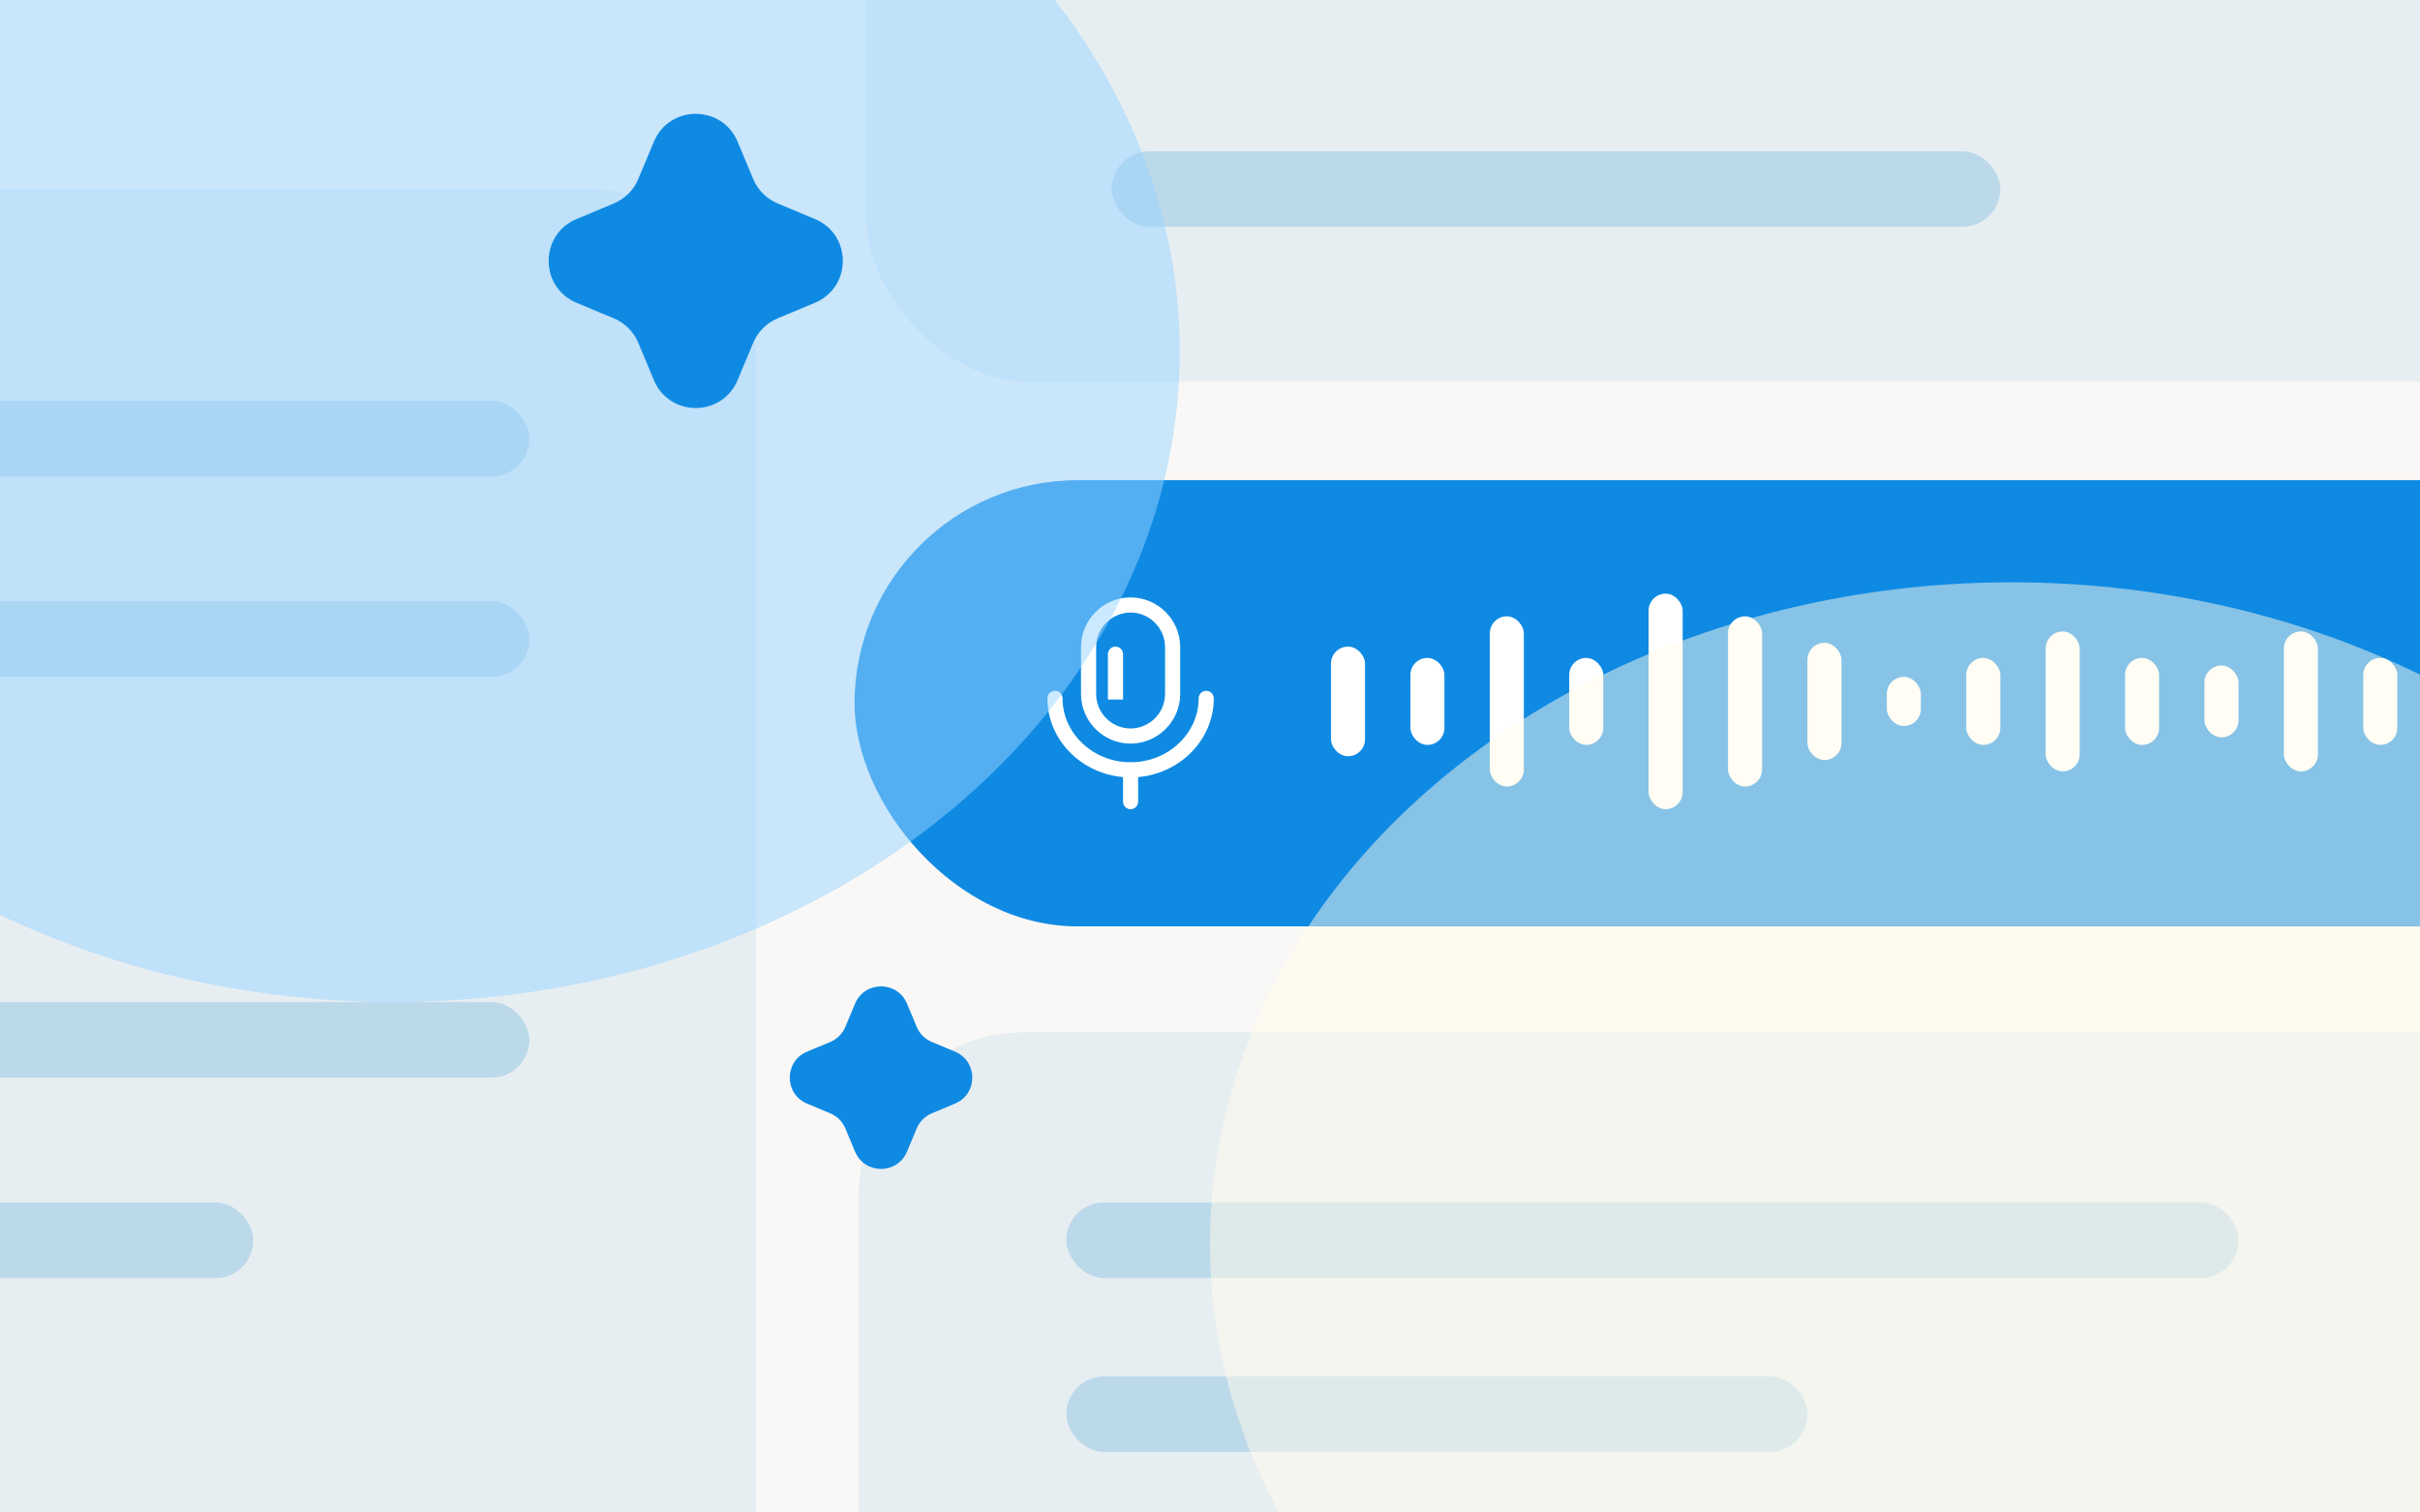 <svg width="640" height="400" viewBox="0 0 640 400" fill="none" xmlns="http://www.w3.org/2000/svg">
<rect width="640" height="400" fill="#F5F5F5"/>
<path d="M-5549 -49621C-5549 -49622.1 -5548.1 -49623 -5547 -49623H14375C14376.1 -49623 14377 -49622.1 14377 -49621V1775C14377 1776.11 14376.1 1777 14375 1777H-5547C-5548.1 1777 -5549 1776.11 -5549 1775V-49621Z" fill="#EEEEEE"/>
<path d="M-5547 -49622H14375V-49624H-5547V-49622ZM14376 -49621V1775H14378V-49621H14376ZM14375 1776H-5547V1778H14375V1776ZM-5548 1775V-49621H-5550V1775H-5548ZM-5547 1776C-5547.55 1776 -5548 1775.55 -5548 1775H-5550C-5550 1776.66 -5548.66 1778 -5547 1778V1776ZM14376 1775C14376 1775.55 14375.6 1776 14375 1776V1778C14376.7 1778 14378 1776.66 14378 1775H14376ZM14375 -49622C14375.6 -49622 14376 -49621.6 14376 -49621H14378C14378 -49622.7 14376.7 -49624 14375 -49624V-49622ZM-5547 -49624C-5548.66 -49624 -5550 -49622.7 -5550 -49621H-5548C-5548 -49621.6 -5547.55 -49622 -5547 -49622V-49624Z" fill="black" fill-opacity="0.1"/>
<path d="M-5370 -4527C-5370 -4528.1 -5369.1 -4529 -5368 -4529H6789C6790.1 -4529 6791 -4528.1 6791 -4527V1675C6791 1676.1 6790.1 1677 6789 1677H-5368C-5369.1 1677 -5370 1676.1 -5370 1675V-4527Z" fill="white"/>
<path d="M-5368 -4528H6789V-4530H-5368V-4528ZM6790 -4527V1675H6792V-4527H6790ZM6789 1676H-5368V1678H6789V1676ZM-5369 1675V-4527H-5371V1675H-5369ZM-5368 1676C-5368.55 1676 -5369 1675.55 -5369 1675H-5371C-5371 1676.66 -5369.66 1678 -5368 1678V1676ZM6790 1675C6790 1675.55 6789.55 1676 6789 1676V1678C6790.66 1678 6792 1676.66 6792 1675H6790ZM6789 -4528C6789.55 -4528 6790 -4527.55 6790 -4527H6792C6792 -4528.66 6790.66 -4530 6789 -4530V-4528ZM-5368 -4530C-5369.66 -4530 -5371 -4528.66 -5371 -4527H-5369C-5369 -4527.55 -5368.55 -4528 -5368 -4528V-4530Z" fill="black" fill-opacity="0.1"/>
<g clip-path="url(#clip0_1900_12693)">
<rect width="640" height="400" fill="#FAF8F6"/>
<rect x="226" y="127" width="611" height="118" rx="59" fill="#0F8AE3"/>
<path d="M299 158C291.784 158 285.889 163.896 285.889 171.111V183.543C285.889 190.759 291.784 196.654 298.999 196.654L299.316 196.65C306.415 196.466 312.111 190.631 312.111 183.543V171.111C312.111 163.896 306.215 158.001 299 158.001V158ZM299 162C304.006 162 308.11 166.105 308.11 171.111V183.543C308.11 188.461 304.145 192.523 299.238 192.651L298.974 192.654C293.994 192.654 289.889 188.55 289.889 183.544V171.11C289.889 166.104 293.993 162 298.999 162H299Z" fill="white"/>
<path d="M319 182.695C319.263 182.695 319.523 182.747 319.765 182.848C320.008 182.948 320.229 183.095 320.414 183.281C320.6 183.467 320.747 183.687 320.848 183.93C320.948 184.173 321 184.433 321 184.695C321 196.222 311.08 205.597 299 205.597C286.92 205.597 277 196.222 277 184.695C277 184.165 277.211 183.656 277.586 183.281C277.961 182.906 278.47 182.695 279 182.695C279.53 182.695 280.039 182.906 280.414 183.281C280.789 183.656 281 184.165 281 184.695C281 193.961 289.08 201.597 299 201.597C308.92 201.597 317 193.961 317 184.695C317 184.165 317.211 183.656 317.586 183.281C317.961 182.906 318.47 182.695 319 182.695Z" fill="white"/>
<path d="M299 201.598C299.504 201.598 299.99 201.788 300.36 202.131C300.73 202.475 300.956 202.945 300.994 203.448L301 203.598V212.001C301.002 212.52 300.802 213.019 300.443 213.393C300.084 213.768 299.593 213.988 299.075 214.007C298.556 214.026 298.05 213.844 297.664 213.497C297.278 213.15 297.042 212.667 297.005 212.15L297 212V203.598C297 203.067 297.211 202.559 297.586 202.183C297.961 201.808 298.47 201.598 299 201.598Z" fill="white"/>
<path d="M297 173V185H293V173C293 172.47 293.211 171.961 293.586 171.586C293.961 171.211 294.47 171 295 171C295.53 171 296.039 171.211 296.414 171.586C296.789 171.961 297 172.47 297 173Z" fill="white"/>
<rect x="229" y="-314" width="542" height="415" rx="44" fill="#E7EEF2"/>
<rect x="227" y="273" width="542" height="274" rx="44" fill="#E7EEF2"/>
<rect x="-342" y="50" width="542" height="415" rx="44" fill="#E7EEF2"/>
<rect x="352" y="171" width="9" height="29" rx="4.5" fill="white"/>
<rect x="373" y="174" width="9" height="23" rx="4.5" fill="white"/>
<rect x="394" y="163" width="9" height="45" rx="4.5" fill="white"/>
<rect x="415" y="174" width="9" height="23" rx="4.5" fill="white"/>
<rect x="436" y="157" width="9" height="57" rx="4.5" fill="white"/>
<rect x="457" y="163" width="9" height="45" rx="4.5" fill="white"/>
<rect x="478" y="170" width="9" height="31" rx="4.5" fill="white"/>
<rect x="499" y="179" width="9" height="13" rx="4.5" fill="white"/>
<rect x="520" y="174" width="9" height="23" rx="4.5" fill="white"/>
<rect x="541" y="167" width="9" height="37" rx="4.5" fill="white"/>
<rect x="562" y="174" width="9" height="23" rx="4.5" fill="white"/>
<rect x="583" y="176" width="9" height="19" rx="4.5" fill="white"/>
<rect x="604" y="167" width="9" height="37" rx="4.5" fill="white"/>
<rect x="625" y="174" width="9" height="23" rx="4.5" fill="white"/>
<rect x="282" y="318" width="310" height="20" rx="10" fill="#BCD9EA"/>
<rect x="294" y="40" width="235" height="20" rx="10" fill="#BCD9EA"/>
<rect x="282" y="364" width="196" height="20" rx="10" fill="#BCD9EA"/>
<rect x="-170" y="106" width="310" height="20" rx="10" fill="#BCD9EA"/>
<rect x="-170" y="159" width="310" height="20" rx="10" fill="#BCD9EA"/>
<rect x="-170" y="265" width="310" height="20" rx="10" fill="#BCD9EA"/>
<rect x="-170" y="318" width="237" height="20" rx="10" fill="#BCD9EA"/>
<g opacity="0.5" filter="url(#filter0_bf_1900_12693)">
<ellipse cx="532" cy="329" rx="212" ry="175" fill="#FFFCE9"/>
</g>
<g opacity="0.5" filter="url(#filter1_bf_1900_12693)">
<ellipse cx="104" cy="93" rx="208" ry="172" fill="#97D3FF"/>
</g>
<path d="M172.929 37.475C177.038 27.648 190.962 27.648 195.071 37.475L199.203 47.356C200.42 50.266 202.734 52.58 205.644 53.797L215.525 57.929C225.352 62.038 225.352 75.962 215.525 80.071L205.644 84.203C202.734 85.42 200.42 87.734 199.203 90.644L195.071 100.525C190.962 110.352 177.038 110.352 172.929 100.525L168.797 90.644C167.58 87.734 165.266 85.42 162.356 84.203L152.475 80.071C142.648 75.962 142.648 62.038 152.475 57.929L162.356 53.797C165.266 52.58 167.58 50.266 168.797 47.356L172.929 37.475Z" fill="#0F8AE3"/>
<path d="M226.128 265.433C228.679 259.333 237.321 259.333 239.872 265.433L242.436 271.566C243.192 273.372 244.628 274.808 246.434 275.564L252.567 278.128C258.667 280.679 258.667 289.321 252.567 291.872L246.434 294.436C244.628 295.192 243.192 296.628 242.436 298.434L239.872 304.567C237.321 310.667 228.679 310.667 226.128 304.567L223.564 298.434C222.808 296.628 221.372 295.192 219.566 294.436L213.433 291.872C207.333 289.321 207.333 280.679 213.433 278.128L219.566 275.564C221.372 274.808 222.808 273.372 223.564 271.566L226.128 265.433Z" fill="#0F8AE3"/>
</g>
<defs>
<filter id="filter0_bf_1900_12693" x="120" y="-46" width="824" height="750" filterUnits="userSpaceOnUse" color-interpolation-filters="sRGB">
<feFlood flood-opacity="0" result="BackgroundImageFix"/>
<feGaussianBlur in="BackgroundImageFix" stdDeviation="50"/>
<feComposite in2="SourceAlpha" operator="in" result="effect1_backgroundBlur_1900_12693"/>
<feBlend mode="normal" in="SourceGraphic" in2="effect1_backgroundBlur_1900_12693" result="shape"/>
<feGaussianBlur stdDeviation="100" result="effect2_foregroundBlur_1900_12693"/>
</filter>
<filter id="filter1_bf_1900_12693" x="-304" y="-279" width="816" height="744" filterUnits="userSpaceOnUse" color-interpolation-filters="sRGB">
<feFlood flood-opacity="0" result="BackgroundImageFix"/>
<feGaussianBlur in="BackgroundImageFix" stdDeviation="50"/>
<feComposite in2="SourceAlpha" operator="in" result="effect1_backgroundBlur_1900_12693"/>
<feBlend mode="normal" in="SourceGraphic" in2="effect1_backgroundBlur_1900_12693" result="shape"/>
<feGaussianBlur stdDeviation="100" result="effect2_foregroundBlur_1900_12693"/>
</filter>
<clipPath id="clip0_1900_12693">
<rect width="640" height="400" fill="white"/>
</clipPath>
</defs>
</svg>
